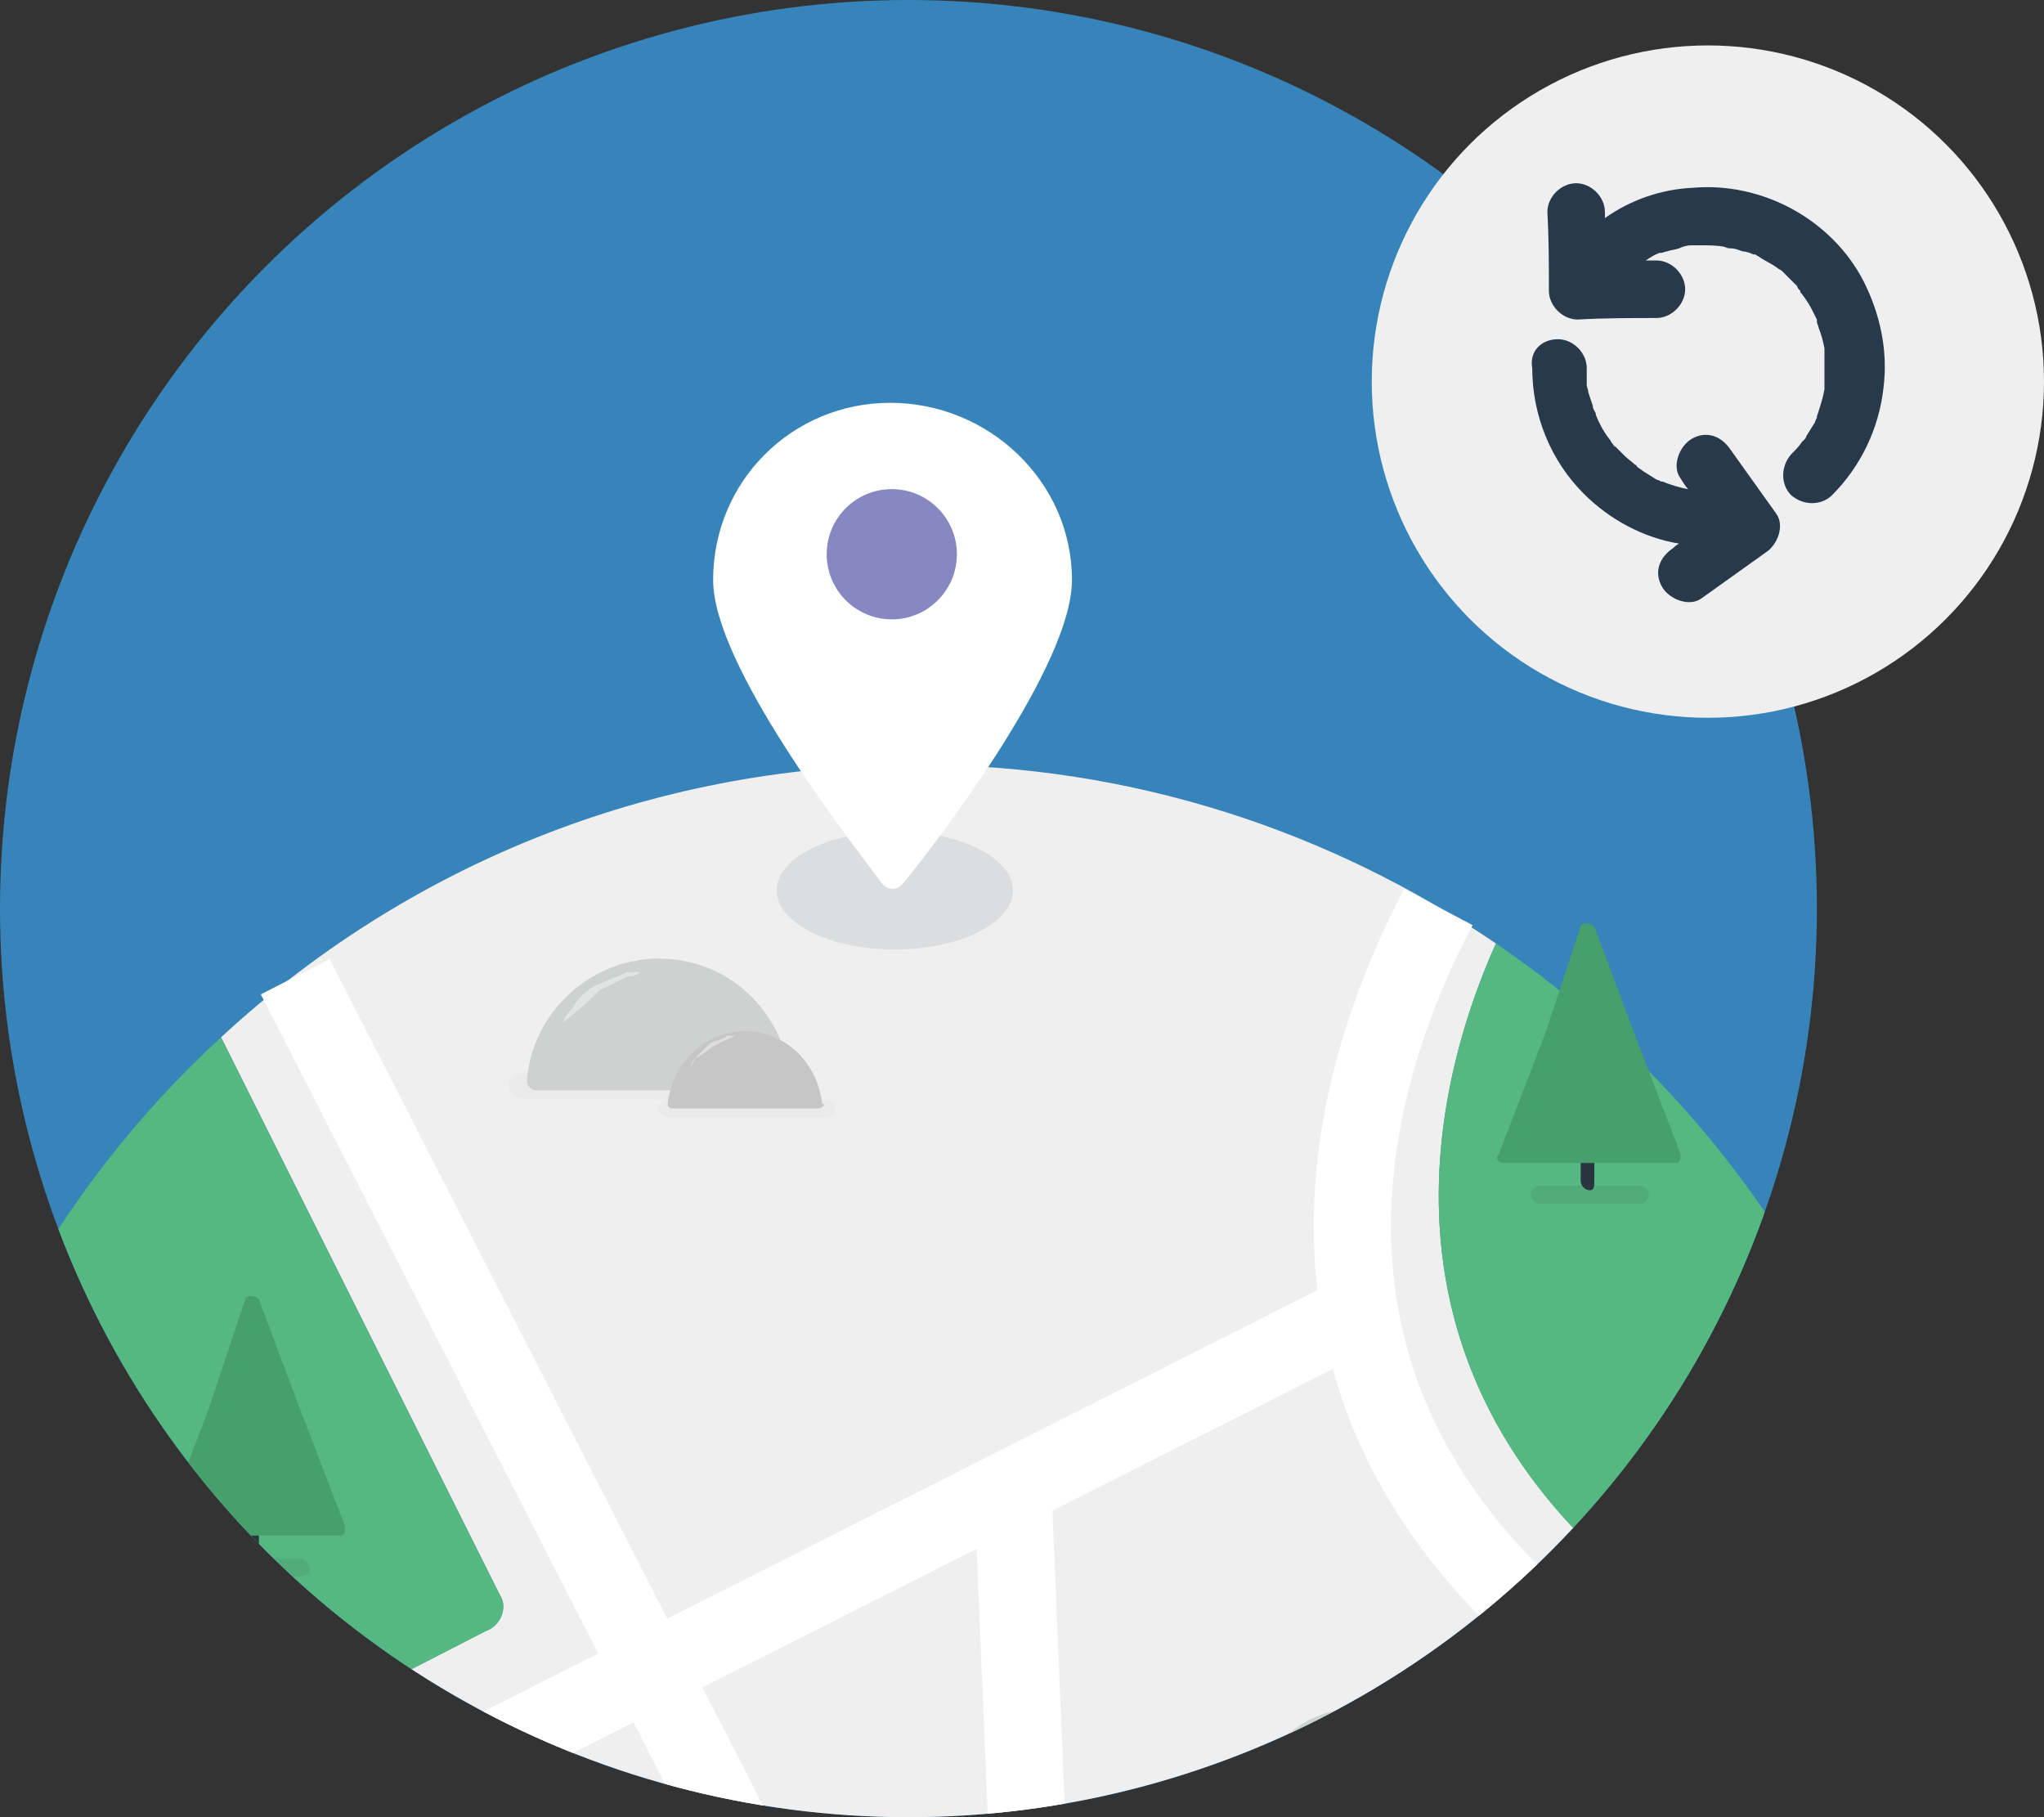 <?xml version="1.0" encoding="utf-8"?>
<!-- Generator: Adobe Illustrator 19.0.0, SVG Export Plug-In . SVG Version: 6.00 Build 0)  -->
<svg version="1.1" id="Layer_1" xmlns="http://www.w3.org/2000/svg" xmlns:xlink="http://www.w3.org/1999/xlink" x="0px" y="0px"
	 width="135px" height="120px" viewBox="0 0 135 120" style="enable-background:new 0 0 135 120;" xml:space="preserve">
<rect x="0" y="0" width="135" height="120" fill="#333333" stroke="none"/>
<style type="text/css">
	.st0{clip-path:url(#SVGID_2_);}
	.st1{fill:#3784BA;}
	.st2{fill:#EFEFEF;}
	.st3{fill:#56B881;}
	.st4{fill:none;}
	.st5{fill:none;stroke:#FFFFFF;stroke-width:5.106;stroke-miterlimit:10;}
	.st6{fill:#47A06B;}
	.st7{fill:#28353D;}
	.st8{opacity:0.1;fill:#28353D;enable-background:new    ;}
	.st9{opacity:5.000000e-02;fill:#808082;enable-background:new    ;}
	.st10{fill:#CFD1D1;}
	.st11{opacity:0.6;}
	.st12{fill:#C6C6C6;}
	.st13{fill:#FFFFFF;}
	.st14{fill:#8787C1;}
	.st15{fill:#28394C;}
</style>
<g>
	<defs>
		<circle id="SVGID_1_" cx="60" cy="60" r="60"/>
	</defs>
	<clipPath id="SVGID_2_">
		<use xlink:href="#SVGID_1_"  style="overflow:visible;"/>
	</clipPath>
	<g class="st0">
		<path id="XMLID_67_" class="st1" d="M133.3,128.4H-22.2c-0.9,0-1.8-0.6-1.8-1.2V-50.6c0-0.6,0.9-1.2,1.8-1.2h155.5
			c0.9,0,1.8,0.6,1.8,1.2v178.1C134.6,128.1,134.2,128.4,133.3,128.4z"/>
		<g>
			<path class="st2" d="M98.8,62.3c-10.9-7.4-24-11.8-38.2-11.8c-17.8,0-33.9,6.8-46,18L33,105.3c0.6,0.9,0,2.1-0.9,2.4l-33.9,17.4
				c-1.2,0.6-2.7,0-2.7-1.5l-1.9-15.8c-0.5,3.4-0.8,6.8-0.8,10.4c0,37.4,30.3,67.8,67.8,67.8s67.8-30.3,67.8-67.8
				c0-1.1,0-2.2-0.1-3.3c-2.9-0.5-6.3-1.7-10.4-3.9C87.9,95.6,94.5,71.9,98.8,62.3z"/>
			<path class="st3" d="M-1.8,125.1l33.9-17.4c0.9-0.3,1.5-1.5,0.9-2.4L14.6,68.5C3.6,78.6-4,92.4-6.4,107.9l1.9,15.8
				C-4.5,125.1-3,125.7-1.8,125.1z"/>
			<path class="st3" d="M98.8,62.3c-4.3,9.6-10.9,33.3,19.1,48.8c4.1,2.1,7.5,3.3,10.4,3.9C127.2,93,115.8,73.9,98.8,62.3z"/>
		</g>
		<path class="st4" d="M113.4,128.4H6.9c-0.6,0-1.2-0.6-1.2-1.2L6.3-50.9c0-0.6,0.6-1.2,1.2-1.2h105.9c0.6,0,0.6,0.6,0.6,1.2v178.1
			C113.7,128.1,114,128.4,113.4,128.4z"/>
		<path class="st4" d="M113.4,128.4H6.9c-0.6,0-1.2-0.6-1.2-1.2L6.3-50.9c0-0.6,0.6-1.2,1.2-1.2h105.9c0.6,0,0.6,0.6,0.6,1.2v178.1
			C113.7,128.1,114,128.4,113.4,128.4z"/>
		<circle class="st4" cx="60.6" cy="118.2" r="67.8"/>
		<path id="XMLID_65_" class="st5" d="M95,59.9c-6.7,12.7-15.5,41.2,26.2,58.9"/>
		<path id="XMLID_64_" class="st5" d="M1.8,131.1L89.1,87"/>
		<path id="XMLID_63_" class="st5" d="M19.5,64.5l38.4,75"/>
		<path id="XMLID_62_" class="st5" d="M66.9,98.4l1.8,43.2"/>
		<path class="st4" d="M112.8,128.4H6.9c-0.6,0-1.2-0.6-1.2-1.2V-50.6c0-0.6,0.6-1.2,1.2-1.2h105.9c0.6,0,1.2,0.6,1.2,1.2v178.1
			C113.7,128.1,113.4,128.4,112.8,128.4z"/>
		<circle class="st4" cx="59.7" cy="118.2" r="67.8"/>
		<path id="XMLID_55_" class="st6" d="M16.2,85.8c0-0.3,0.6-0.3,0.9,0l2.7,7.2l3,7.8c0,0.3,0,0.6-0.3,0.6H11.1
			c-0.3,0-0.6-0.3-0.3-0.6l3-7.8C13.8,93,16.2,85.8,16.2,85.8z"/>
		<path id="XMLID_54_" class="st7" d="M16.5,103.2c-0.3,0-0.6-0.3-0.6-0.6v-1.2h1.2v1.2C17.1,102.9,16.8,103.2,16.5,103.2z"/>
		<path id="XMLID_53_" class="st8" d="M19.8,104.1h-6.6c-0.3,0-0.6-0.3-0.6-0.6c0-0.3,0.3-0.6,0.6-0.6h6.6c0.3,0,0.6,0.3,0.6,0.6
			C20.7,103.8,20.1,104.1,19.8,104.1z"/>
		<path id="XMLID_25_" class="st9" d="M53.1,71.7c0,0.6-0.6,0.9-1.5,0.9H35.1c-0.9,0-1.5-0.3-1.5-0.9c0-0.6,0.6-0.9,1.5-0.9h16.5
			C52.5,70.8,53.1,71.4,53.1,71.7z"/>
		<path id="XMLID_24_" class="st10" d="M51.3,72H35.4c-0.3,0-0.6-0.3-0.6-0.6c0.3-4.5,4.2-8.1,8.7-8.1s8.1,3.3,8.7,7.8
			C52.2,71.4,51.6,72,51.3,72z"/>
		<g id="XMLID_52_" class="st11">
			<path id="XMLID_425_" class="st2" d="M37.2,67.5c0,0,0-0.3,0.6-0.9c0.3-0.6,0.9-1.2,1.5-1.5c0.6-0.3,1.5-0.6,2.1-0.9h0.9
				c0,0-0.3,0.3-0.9,0.3l-1.8,0.9C38.4,66.6,37.2,67.5,37.2,67.5z"/>
		</g>
		<path id="XMLID_23_" class="st9" d="M81.3,119.7c0,0.3,0.6,0.9,1.2,0.9h13.2c0.6,0,1.2-0.3,1.2-0.9c0-0.3-0.6-0.9-1.2-0.9H82.5
			C81.9,119.1,81.3,119.4,81.3,119.7z"/>
		<path id="XMLID_22_" class="st10" d="M83.1,120H96c0.3,0,0.6-0.3,0.6-0.6c-0.3-3.6-3.3-6.6-6.9-6.6c-3.6,0-6.6,2.7-6.9,6.3
			C82.2,119.7,82.5,120,83.1,120z"/>
		<g id="XMLID_51_" class="st11">
			<path id="XMLID_423_" class="st2" d="M94.5,116.4c0,0-0.9-0.9-2.1-1.5c-0.9-0.6-2.1-1.2-2.1-1.2h0.9c0.6,0,1.2,0.3,1.8,0.6
				c0.6,0.3,0.9,0.9,1.2,1.2C94.2,116.1,94.5,116.4,94.5,116.4z"/>
		</g>
		<path id="XMLID_21_" class="st9" d="M55.2,73.2c0,0.3-0.3,0.6-0.9,0.6h-9.9c-0.6,0-0.9-0.3-0.9-0.6s0.3-0.6,0.9-0.6h9.9
			C54.9,72.6,55.2,72.9,55.2,73.2z"/>
		<path id="XMLID_18_" class="st12" d="M54,73.2h-9.6c-0.3,0-0.3-0.3-0.3-0.3c0.3-2.7,2.4-4.8,5.1-4.8c2.7,0,4.8,2.1,5.1,4.8
			C54.6,72.9,54.3,73.2,54,73.2z"/>
		<g id="XMLID_50_" class="st11">
			<path id="XMLID_421_" class="st2" d="M45.6,70.5c0,0,0-0.3,0.3-0.6l0.9-0.9c0.3-0.3,0.9-0.3,1.2-0.6h0.6c0,0-0.9,0.3-1.8,0.9
				c-0.3,0.3-0.9,0.6-0.9,0.6L45.6,70.5z"/>
		</g>
		<path id="XMLID_49_" class="st6" d="M104.4,61.2c0-0.3,0.6-0.3,0.9,0l2.7,7.2l3,7.8c0,0.3,0,0.6-0.3,0.6H99.3
			c-0.3,0-0.6-0.3-0.3-0.6l3-7.8L104.4,61.2z"/>
		<path id="XMLID_48_" class="st7" d="M105,78.6c-0.3,0-0.6-0.3-0.6-0.6v-1.2h0.9V78C105.3,78.3,105.3,78.6,105,78.6z"/>
		<path id="XMLID_47_" class="st8" d="M108.3,79.5h-6.6c-0.3,0-0.6-0.3-0.6-0.6s0.3-0.6,0.6-0.6h6.6c0.3,0,0.6,0.3,0.6,0.6
			S108.6,79.5,108.3,79.5z"/>
		<ellipse id="XMLID_46_" class="st8" cx="59.1" cy="58.8" rx="7.8" ry="3.9"/>
		<path id="XMLID_45_" class="st13" d="M70.8,38.3c0,5.6-8.6,16.9-11.2,20.1c-0.4,0.4-0.9,0.4-1.3,0c-2.4-3.2-11.2-14.5-11.2-20.1
			c0-6.5,5.2-11.7,11.7-11.7S70.8,31.8,70.8,38.3z"/>
		<circle id="XMLID_44_" class="st14" cx="58.9" cy="36.6" r="4.3"/>
	</g>
</g>
<circle class="st2" cx="112.8" cy="25.2" r="22.2"/>
<path class="st15" d="M124.4,25.6c-0.3,2.7-1.5,5.2-3.4,7.1c-0.7,0.7-1.9,0.7-2.7,0c-0.7-0.7-0.7-1.9,0-2.7c0.3-0.3,0.5-0.5,0.7-0.8
	c0,0,0,0,0,0c0,0,0.1-0.1,0.1-0.1c0.1-0.1,0.2-0.2,0.2-0.3c0.2-0.3,0.3-0.5,0.5-0.8c0.1-0.1,0.1-0.3,0.2-0.4c0,0,0-0.1,0-0.1
	c0.2-0.6,0.4-1.2,0.5-1.8c0,0,0-0.2,0-0.3c0-0.1,0-0.2,0-0.2c0-0.3,0-0.6,0-0.9c0-0.3,0-0.6,0-0.9c0,0,0-0.1,0-0.1
	c0-0.1,0-0.2,0-0.3c-0.1-0.5-0.2-0.9-0.4-1.4c0-0.1-0.1-0.2-0.1-0.4c0,0,0-0.1,0-0.1c-0.1-0.2-0.2-0.4-0.3-0.6
	c-0.2-0.4-0.4-0.7-0.7-1.1c-0.1-0.1-0.1-0.1-0.1-0.2c-0.1-0.1-0.2-0.2-0.2-0.3c-0.2-0.2-0.3-0.3-0.5-0.5c-0.2-0.2-0.3-0.3-0.5-0.5
	c0,0,0,0,0,0c-0.1-0.1-0.2-0.1-0.3-0.2c-0.4-0.3-0.9-0.5-1.3-0.8c-0.1,0-0.1-0.1-0.2-0.1c0,0-0.1,0-0.1,0c-0.2-0.1-0.5-0.2-0.7-0.2
	c-0.3-0.1-0.5-0.2-0.8-0.2c-0.1,0-0.2,0-0.4-0.1c0,0,0,0,0,0c-0.5-0.1-1-0.1-1.5-0.1c-0.2,0-0.4,0-0.6,0c0,0,0,0-0.1,0c0,0,0,0,0,0
	c-0.3,0-0.6,0.1-0.8,0.2c-0.3,0.1-0.5,0.1-0.8,0.2c-0.1,0-0.3,0.1-0.4,0.1c0,0,0,0-0.1,0c-0.3,0.1-0.6,0.3-0.9,0.5
	c0.2,0,0.5,0,0.7,0c1,0,1.9,0.9,1.9,1.9c0,1-0.9,1.9-1.9,1.9c-1.7,0-3.4,0-5.2,0.1c-1,0-1.9-0.9-1.9-1.9l0,0v0c0-1.7,0-3.4-0.1-5.2
	c0-1,0.9-1.9,1.9-1.9c1,0,1.9,0.9,1.9,1.9c0,0.1,0,0.3,0,0.4c1.7-1.2,3.7-1.9,5.8-2c4.6-0.4,9.2,2.1,11.3,6.2
	C124.2,20.8,124.7,23.2,124.4,25.6z M102.9,22.4c1,0,1.9,0.9,1.9,1.9c0,0.3,0,0.7,0,1c0,0,0,0.1,0,0.1c0,0,0,0,0,0
	c0,0.2,0.1,0.3,0.1,0.5c0.1,0.3,0.2,0.6,0.3,0.9c0,0.2,0.1,0.3,0.2,0.5c0,0,0,0.1,0,0.1c0.2,0.5,0.5,1.1,0.9,1.6
	c0.1,0.1,0.1,0.2,0.2,0.3c0.1,0.1,0.1,0.2,0.2,0.2c0.2,0.2,0.4,0.4,0.6,0.6c0.2,0.2,0.5,0.4,0.7,0.6c0,0,0.1,0,0.1,0.1
	c0.1,0.1,0.3,0.2,0.4,0.3c0.3,0.2,0.5,0.3,0.8,0.5c0.1,0.1,0.3,0.1,0.4,0.2c0,0,0,0,0.1,0c0.5,0.2,1.1,0.4,1.7,0.5
	c-0.2-0.2-0.3-0.4-0.5-0.7c-0.6-0.8-0.1-2.1,0.7-2.6c1-0.6,2-0.2,2.6,0.7c1,1.4,2,2.8,3,4.2c0.6,0.8,0.1,2.1-0.7,2.6
	c-1.4,1-2.8,2-4.2,3c-0.8,0.6-2.1,0.1-2.6-0.7c-0.6-1-0.2-2,0.7-2.6c0.1-0.1,0.2-0.2,0.4-0.3c-2.4-0.4-4.6-1.6-6.3-3.3
	c-2.2-2.2-3.4-5.2-3.4-8.3C101,23.2,101.8,22.4,102.9,22.4z"/>
</svg>
